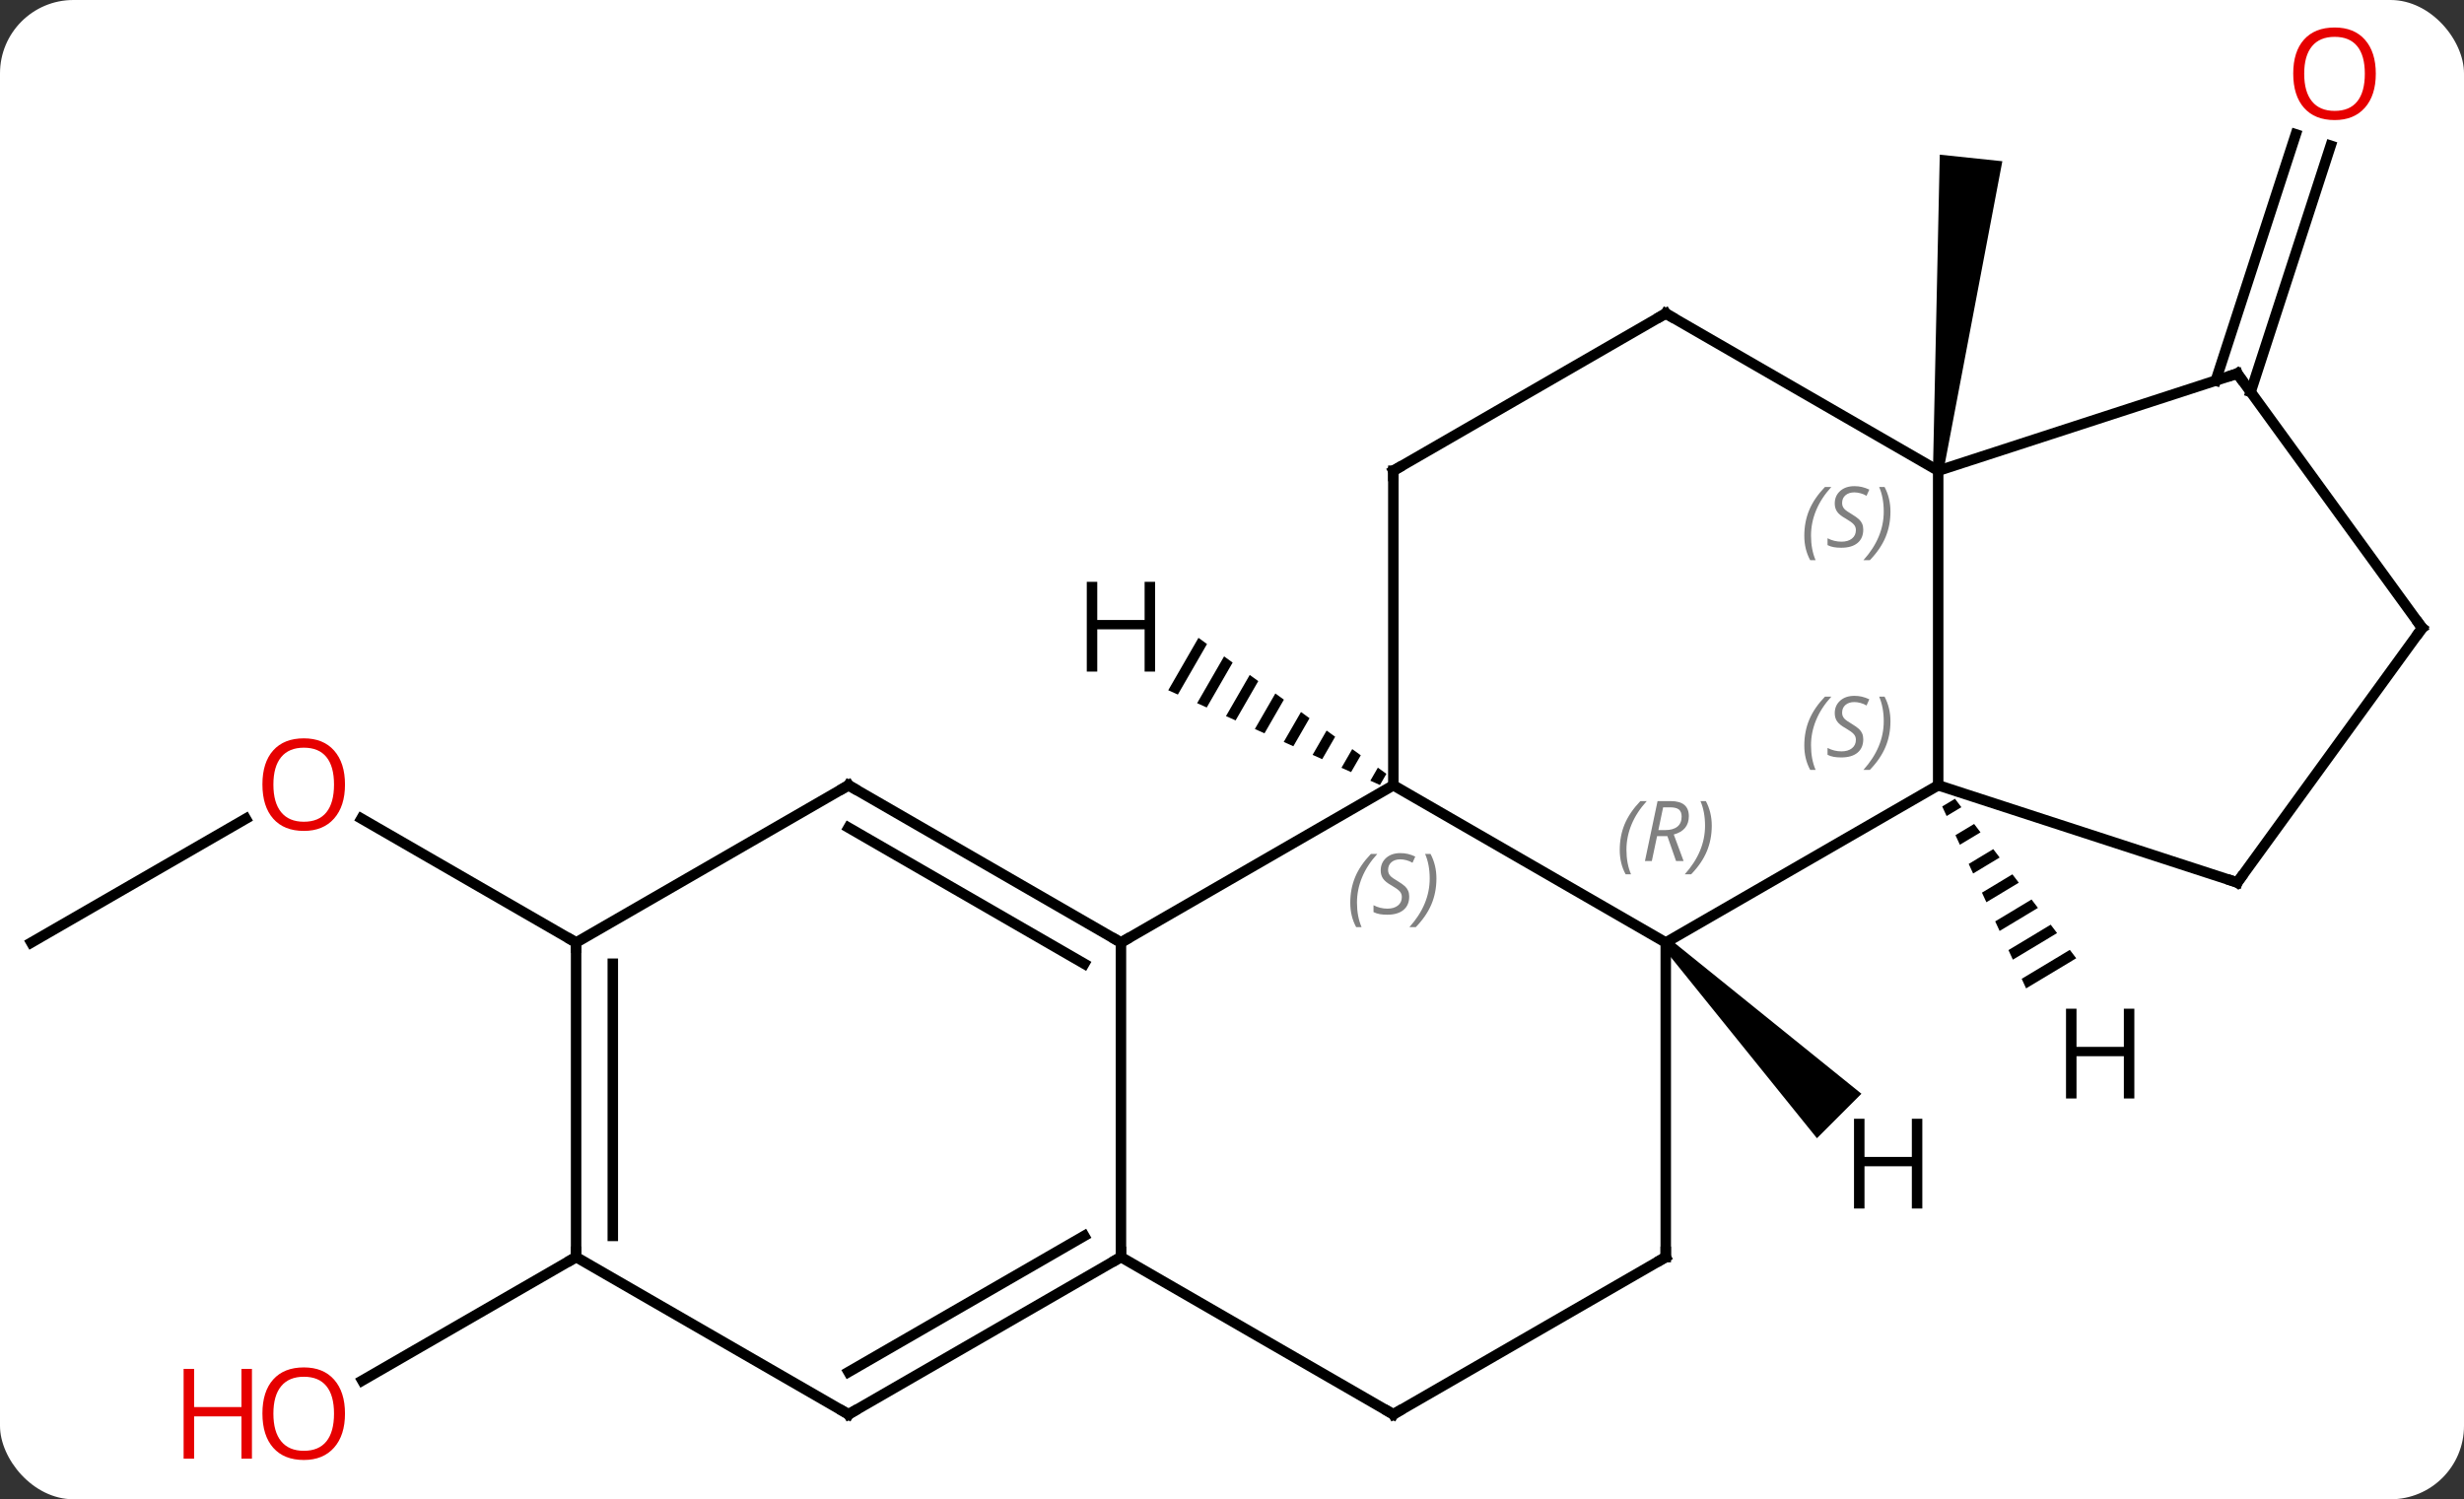 <svg width="235" viewBox="0 0 235 143" style="fill-opacity:1; color-rendering:auto; color-interpolation:auto; text-rendering:auto; stroke:black; stroke-linecap:square; stroke-miterlimit:10; shape-rendering:auto; stroke-opacity:1; fill:black; stroke-dasharray:none; font-weight:normal; stroke-width:1; font-family:'Open Sans'; font-style:normal; stroke-linejoin:miter; font-size:12; stroke-dashoffset:0; image-rendering:auto;" height="143" class="cas-substance-image" xmlns:xlink="http://www.w3.org/1999/xlink" xmlns="http://www.w3.org/2000/svg"><rect x="0" y="0" width="235" height="143" fill="#333333" stroke="none"/><svg class="cas-substance-single-component"><rect y="0" x="0" width="235" stroke="none" ry="7" rx="7" height="143" fill="white" class="cas-substance-group"/><svg y="0" x="0" width="235" viewBox="0 0 235 143" style="fill:black;" height="143" class="cas-substance-single-component-image"><svg><g><g transform="translate(117,71)" style="text-rendering:geometricPrecision; color-rendering:optimizeQuality; color-interpolation:linearRGB; stroke-linecap:butt; image-rendering:optimizeQuality;"><path style="stroke:none;" d="M68.348 -26.048 L67.354 -26.152 L68.002 -56.248 L73.97 -55.621 Z"/><line y2="18.9" y1="7.089" x2="-114.015" x1="-93.558" style="fill:none;"/><line y2="18.9" y1="7.079" x2="-62.055" x1="-82.53" style="fill:none;"/><line y2="-34.702" y1="-58.187" x2="94.324" x1="101.955" style="fill:none;"/><line y2="-33.62" y1="-57.105" x2="97.653" x1="105.283" style="fill:none;"/><line y2="48.9" y1="60.674" x2="-62.055" x1="-82.448" style="fill:none;"/><line y2="18.9" y1="3.9" x2="41.868" x1="15.888" style="fill:none;"/><line y2="18.9" y1="3.9" x2="-10.092" x1="15.888" style="fill:none;"/><line y2="-26.1" y1="3.9" x2="15.888" x1="15.888" style="fill:none;"/><line y2="3.9" y1="18.9" x2="67.851" x1="41.868" style="fill:none;"/><line y2="48.9" y1="18.9" x2="41.868" x1="41.868" style="fill:none;"/><line y2="48.9" y1="18.9" x2="-10.092" x1="-10.092" style="fill:none;"/><line y2="3.9" y1="18.9" x2="-36.072" x1="-10.092" style="fill:none;"/><line y2="7.941" y1="20.921" x2="-36.072" x1="-13.592" style="fill:none;"/><line y2="-41.1" y1="-26.1" x2="41.868" x1="15.888" style="fill:none;"/><line y2="-26.1" y1="3.9" x2="67.851" x1="67.851" style="fill:none;"/><line y2="13.173" y1="3.9" x2="96.381" x1="67.851" style="fill:none;"/><line y2="63.9" y1="48.9" x2="15.888" x1="41.868" style="fill:none;"/><line y2="63.9" y1="48.9" x2="15.888" x1="-10.092" style="fill:none;"/><line y2="63.9" y1="48.9" x2="-36.072" x1="-10.092" style="fill:none;"/><line y2="59.859" y1="46.879" x2="-36.072" x1="-13.592" style="fill:none;"/><line y2="18.9" y1="3.9" x2="-62.055" x1="-36.072" style="fill:none;"/><line y2="-26.1" y1="-41.1" x2="67.851" x1="41.868" style="fill:none;"/><line y2="-35.37" y1="-26.1" x2="96.381" x1="67.851" style="fill:none;"/><line y2="-11.1" y1="13.173" x2="114.015" x1="96.381" style="fill:none;"/><line y2="48.9" y1="63.9" x2="-62.055" x1="-36.072" style="fill:none;"/><line y2="48.9" y1="18.9" x2="-62.055" x1="-62.055" style="fill:none;"/><line y2="46.879" y1="20.921" x2="-58.555" x1="-58.555" style="fill:none;"/><line y2="-11.1" y1="-35.37" x2="114.015" x1="96.381" style="fill:none;"/><path style="stroke:none;" d="M-2.698 -10.163 L-5.581 -5.164 L-4.663 -4.753 L-4.663 -4.753 L-1.883 -9.573 L-1.883 -9.573 L-2.698 -10.163 ZM-0.254 -8.394 L-2.827 -3.931 L-2.827 -3.931 L-1.909 -3.521 L0.561 -7.805 L0.561 -7.805 L-0.254 -8.394 ZM2.191 -6.625 L-0.074 -2.699 L-0.074 -2.699 L0.844 -2.288 L0.844 -2.288 L3.005 -6.036 L3.005 -6.036 L2.191 -6.625 ZM4.635 -4.857 L2.68 -1.467 L2.68 -1.467 L3.598 -1.056 L3.598 -1.056 L5.449 -4.267 L5.449 -4.267 L4.635 -4.857 ZM7.079 -3.088 L5.433 -0.234 L6.351 0.176 L6.351 0.176 L7.894 -2.499 L7.894 -2.499 L7.079 -3.088 ZM9.523 -1.32 L8.187 0.998 L8.187 0.998 L9.104 1.409 L10.338 -0.73 L10.338 -0.73 L9.523 -1.32 ZM11.967 0.449 L10.94 2.23 L10.94 2.23 L11.858 2.641 L11.858 2.641 L12.782 1.039 L12.782 1.039 L11.967 0.449 ZM14.412 2.218 L13.694 3.463 L13.694 3.463 L14.611 3.873 L15.226 2.807 L14.412 2.218 Z"/><path style="stroke:none;" d="M41.514 19.254 L42.222 18.546 L60.53 33.32 L56.288 37.562 Z"/><path style="stroke:none;" d="M69.454 5.187 L68.235 5.92 L68.656 6.834 L70.062 5.988 L69.454 5.187 ZM71.279 7.589 L69.499 8.66 L69.92 9.573 L71.888 8.39 L71.279 7.589 ZM73.105 9.991 L70.762 11.4 L71.183 12.313 L71.183 12.313 L73.714 10.792 L73.105 9.991 ZM74.931 12.393 L72.026 14.14 L72.447 15.053 L72.447 15.053 L75.539 13.193 L74.931 12.393 ZM76.756 14.794 L73.289 16.88 L73.289 16.88 L73.71 17.793 L77.365 15.595 L76.756 14.794 ZM78.582 17.196 L74.553 19.62 L74.974 20.533 L79.19 17.997 L78.582 17.196 ZM80.407 19.598 L75.816 22.36 L76.237 23.273 L81.016 20.399 L80.407 19.598 Z"/></g><g transform="translate(117,71)" style="fill:rgb(230,0,0); text-rendering:geometricPrecision; color-rendering:optimizeQuality; image-rendering:optimizeQuality; font-family:'Open Sans'; stroke:rgb(230,0,0); color-interpolation:linearRGB;"><path style="stroke:none;" d="M-84.097 3.83 Q-84.097 5.892 -85.137 7.072 Q-86.176 8.252 -88.019 8.252 Q-89.91 8.252 -90.941 7.088 Q-91.972 5.923 -91.972 3.814 Q-91.972 1.72 -90.941 0.572 Q-89.91 -0.577 -88.019 -0.577 Q-86.16 -0.577 -85.129 0.595 Q-84.097 1.767 -84.097 3.83 ZM-90.926 3.83 Q-90.926 5.564 -90.183 6.47 Q-89.441 7.377 -88.019 7.377 Q-86.597 7.377 -85.871 6.478 Q-85.144 5.58 -85.144 3.83 Q-85.144 2.095 -85.871 1.205 Q-86.597 0.314 -88.019 0.314 Q-89.441 0.314 -90.183 1.212 Q-90.926 2.111 -90.926 3.83 Z"/><path style="stroke:none;" d="M109.588 -63.97 Q109.588 -61.908 108.549 -60.728 Q107.51 -59.548 105.667 -59.548 Q103.776 -59.548 102.745 -60.712 Q101.713 -61.877 101.713 -63.986 Q101.713 -66.08 102.745 -67.228 Q103.776 -68.377 105.667 -68.377 Q107.526 -68.377 108.557 -67.205 Q109.588 -66.033 109.588 -63.97 ZM102.76 -63.97 Q102.76 -62.236 103.503 -61.33 Q104.245 -60.423 105.667 -60.423 Q107.088 -60.423 107.815 -61.322 Q108.542 -62.22 108.542 -63.97 Q108.542 -65.705 107.815 -66.595 Q107.088 -67.486 105.667 -67.486 Q104.245 -67.486 103.503 -66.588 Q102.76 -65.689 102.76 -63.97 Z"/><path style="stroke:none;" d="M-84.097 63.83 Q-84.097 65.892 -85.137 67.072 Q-86.176 68.252 -88.019 68.252 Q-89.91 68.252 -90.941 67.088 Q-91.972 65.923 -91.972 63.814 Q-91.972 61.72 -90.941 60.572 Q-89.91 59.423 -88.019 59.423 Q-86.16 59.423 -85.129 60.595 Q-84.097 61.767 -84.097 63.83 ZM-90.926 63.83 Q-90.926 65.564 -90.183 66.47 Q-89.441 67.377 -88.019 67.377 Q-86.597 67.377 -85.871 66.478 Q-85.144 65.58 -85.144 63.83 Q-85.144 62.095 -85.871 61.205 Q-86.597 60.314 -88.019 60.314 Q-89.441 60.314 -90.183 61.212 Q-90.926 62.111 -90.926 63.83 Z"/><path style="stroke:none;" d="M-92.972 68.127 L-93.972 68.127 L-93.972 64.095 L-98.488 64.095 L-98.488 68.127 L-99.488 68.127 L-99.488 59.564 L-98.488 59.564 L-98.488 63.205 L-93.972 63.205 L-93.972 59.564 L-92.972 59.564 L-92.972 68.127 Z"/></g><g transform="translate(117,71)" style="font-size:8.4px; fill:gray; text-rendering:geometricPrecision; image-rendering:optimizeQuality; color-rendering:optimizeQuality; font-family:'Open Sans'; font-style:italic; stroke:gray; color-interpolation:linearRGB;"><path style="stroke:none;" d="M11.78 15.103 Q11.78 13.775 12.248 12.65 Q12.717 11.525 13.748 10.447 L14.358 10.447 Q13.389 11.509 12.905 12.681 Q12.42 13.853 12.42 15.088 Q12.42 16.416 12.858 17.431 L12.342 17.431 Q11.78 16.4 11.78 15.103 ZM17.402 14.509 Q17.402 15.338 16.855 15.791 Q16.308 16.244 15.308 16.244 Q14.902 16.244 14.589 16.189 Q14.277 16.134 13.996 15.994 L13.996 15.338 Q14.621 15.666 15.324 15.666 Q15.949 15.666 16.324 15.369 Q16.699 15.072 16.699 14.556 Q16.699 14.244 16.496 14.017 Q16.293 13.791 15.73 13.463 Q15.136 13.134 14.91 12.806 Q14.683 12.478 14.683 12.025 Q14.683 11.291 15.199 10.83 Q15.714 10.369 16.558 10.369 Q16.933 10.369 17.269 10.447 Q17.605 10.525 17.98 10.697 L17.715 11.291 Q17.465 11.134 17.144 11.048 Q16.824 10.963 16.558 10.963 Q16.027 10.963 15.707 11.236 Q15.386 11.509 15.386 11.978 Q15.386 12.181 15.457 12.33 Q15.527 12.478 15.668 12.611 Q15.808 12.744 16.23 12.994 Q16.793 13.338 16.996 13.533 Q17.199 13.728 17.3 13.963 Q17.402 14.197 17.402 14.509 ZM19.997 12.791 Q19.997 14.119 19.52 15.252 Q19.043 16.384 18.028 17.431 L17.418 17.431 Q19.356 15.275 19.356 12.791 Q19.356 11.463 18.918 10.447 L19.434 10.447 Q19.997 11.509 19.997 12.791 Z"/><path style="stroke:none;" d="M37.48 10.064 Q37.48 8.736 37.948 7.611 Q38.417 6.486 39.448 5.408 L40.058 5.408 Q39.089 6.47 38.605 7.642 Q38.12 8.814 38.12 10.048 Q38.12 11.377 38.558 12.392 L38.042 12.392 Q37.48 11.361 37.48 10.064 ZM41.04 8.752 L40.54 11.127 L39.883 11.127 L41.087 5.408 L42.337 5.408 Q44.071 5.408 44.071 6.845 Q44.071 8.205 42.633 8.595 L43.571 11.127 L42.852 11.127 L42.024 8.752 L41.04 8.752 ZM41.618 6.002 Q41.227 7.923 41.165 8.173 L41.821 8.173 Q42.571 8.173 42.977 7.845 Q43.383 7.517 43.383 6.892 Q43.383 6.423 43.126 6.213 Q42.868 6.002 42.274 6.002 L41.618 6.002 ZM46.257 7.752 Q46.257 9.08 45.78 10.213 Q45.304 11.345 44.288 12.392 L43.679 12.392 Q45.616 10.236 45.616 7.752 Q45.616 6.423 45.179 5.408 L45.694 5.408 Q46.257 6.47 46.257 7.752 Z"/></g><g transform="translate(117,71)" style="stroke-linecap:butt; font-size:8.4px; text-rendering:geometricPrecision; image-rendering:optimizeQuality; color-rendering:optimizeQuality; font-family:'Open Sans'; font-style:italic; color-interpolation:linearRGB; stroke-miterlimit:5;"><path style="fill:none;" d="M-10.525 18.65 L-10.092 18.9 L-9.659 18.65"/><path style="fill:none;" d="M15.888 -25.6 L15.888 -26.1 L16.321 -26.35"/><path style="fill:gray; stroke:none;" d="M55.082 0.103 Q55.082 -1.225 55.551 -2.35 Q56.02 -3.475 57.051 -4.553 L57.66 -4.553 Q56.692 -3.491 56.207 -2.319 Q55.723 -1.147 55.723 0.087 Q55.723 1.415 56.16 2.431 L55.645 2.431 Q55.082 1.4 55.082 0.103 ZM60.705 -0.491 Q60.705 0.337 60.158 0.79 Q59.611 1.244 58.611 1.244 Q58.205 1.244 57.892 1.189 Q57.58 1.134 57.299 0.994 L57.299 0.337 Q57.924 0.665 58.627 0.665 Q59.252 0.665 59.627 0.369 Q60.002 0.072 60.002 -0.444 Q60.002 -0.756 59.799 -0.983 Q59.596 -1.21 59.033 -1.538 Q58.439 -1.866 58.213 -2.194 Q57.986 -2.522 57.986 -2.975 Q57.986 -3.709 58.502 -4.17 Q59.017 -4.631 59.861 -4.631 Q60.236 -4.631 60.572 -4.553 Q60.908 -4.475 61.283 -4.303 L61.017 -3.709 Q60.767 -3.866 60.447 -3.952 Q60.127 -4.038 59.861 -4.038 Q59.33 -4.038 59.01 -3.764 Q58.689 -3.491 58.689 -3.022 Q58.689 -2.819 58.76 -2.671 Q58.83 -2.522 58.971 -2.389 Q59.111 -2.256 59.533 -2.006 Q60.096 -1.663 60.299 -1.467 Q60.502 -1.272 60.603 -1.038 Q60.705 -0.803 60.705 -0.491 ZM63.299 -2.209 Q63.299 -0.881 62.823 0.251 Q62.346 1.384 61.331 2.431 L60.721 2.431 Q62.659 0.275 62.659 -2.209 Q62.659 -3.538 62.221 -4.553 L62.737 -4.553 Q63.299 -3.491 63.299 -2.209 Z"/><path style="fill:none;" d="M41.868 48.4 L41.868 48.9 L41.435 49.15"/><path style="fill:none;" d="M-10.525 49.15 L-10.092 48.9 L-10.092 48.4"/><path style="fill:none;" d="M-35.639 4.15 L-36.072 3.9 L-36.505 4.15"/><path style="fill:none;" d="M41.435 -40.85 L41.868 -41.1 L42.301 -40.85"/><path style="fill:gray; stroke:none;" d="M55.082 -19.897 Q55.082 -21.225 55.551 -22.35 Q56.02 -23.475 57.051 -24.553 L57.66 -24.553 Q56.692 -23.491 56.207 -22.319 Q55.723 -21.147 55.723 -19.912 Q55.723 -18.584 56.16 -17.569 L55.645 -17.569 Q55.082 -18.6 55.082 -19.897 ZM60.705 -20.491 Q60.705 -19.662 60.158 -19.209 Q59.611 -18.756 58.611 -18.756 Q58.205 -18.756 57.892 -18.811 Q57.58 -18.866 57.299 -19.006 L57.299 -19.662 Q57.924 -19.334 58.627 -19.334 Q59.252 -19.334 59.627 -19.631 Q60.002 -19.928 60.002 -20.444 Q60.002 -20.756 59.799 -20.983 Q59.596 -21.209 59.033 -21.537 Q58.439 -21.866 58.213 -22.194 Q57.986 -22.522 57.986 -22.975 Q57.986 -23.709 58.502 -24.17 Q59.017 -24.631 59.861 -24.631 Q60.236 -24.631 60.572 -24.553 Q60.908 -24.475 61.283 -24.303 L61.017 -23.709 Q60.767 -23.866 60.447 -23.951 Q60.127 -24.037 59.861 -24.037 Q59.33 -24.037 59.01 -23.764 Q58.689 -23.491 58.689 -23.022 Q58.689 -22.819 58.76 -22.67 Q58.83 -22.522 58.971 -22.389 Q59.111 -22.256 59.533 -22.006 Q60.096 -21.662 60.299 -21.467 Q60.502 -21.272 60.603 -21.037 Q60.705 -20.803 60.705 -20.491 ZM63.299 -22.209 Q63.299 -20.881 62.823 -19.748 Q62.346 -18.616 61.331 -17.569 L60.721 -17.569 Q62.659 -19.725 62.659 -22.209 Q62.659 -23.537 62.221 -24.553 L62.737 -24.553 Q63.299 -23.491 63.299 -22.209 Z"/><path style="fill:none;" d="M95.906 13.018 L96.381 13.173 L96.675 12.768"/><path style="fill:none;" d="M16.321 63.65 L15.888 63.9 L15.455 63.65"/><path style="fill:none;" d="M-35.639 63.65 L-36.072 63.9 L-36.505 63.65"/><path style="fill:none;" d="M-62.055 19.4 L-62.055 18.9 L-62.488 18.65"/><path style="fill:none;" d="M95.906 -35.215 L96.381 -35.37 L96.675 -34.965"/><path style="fill:none;" d="M113.721 -10.695 L114.015 -11.1 L113.721 -11.505"/><path style="fill:none;" d="M-62.055 48.4 L-62.055 48.9 L-62.488 49.15"/><path style="stroke:none;" d="M-6.834 -6.944 L-7.834 -6.944 L-7.834 -10.975 L-12.35 -10.975 L-12.35 -6.944 L-13.35 -6.944 L-13.35 -15.506 L-12.35 -15.506 L-12.35 -11.866 L-7.834 -11.866 L-7.834 -15.506 L-6.834 -15.506 L-6.834 -6.944 Z"/><path style="stroke:none;" d="M66.339 44.269 L65.339 44.269 L65.339 40.238 L60.823 40.238 L60.823 44.269 L59.823 44.269 L59.823 35.707 L60.823 35.707 L60.823 39.347 L65.339 39.347 L65.339 35.707 L66.339 35.707 L66.339 44.269 Z"/><path style="stroke:none;" d="M86.559 33.772 L85.559 33.772 L85.559 29.741 L81.043 29.741 L81.043 33.772 L80.043 33.772 L80.043 25.21 L81.043 25.21 L81.043 28.85 L85.559 28.85 L85.559 25.21 L86.559 25.21 L86.559 33.772 Z"/></g></g></svg></svg></svg></svg>